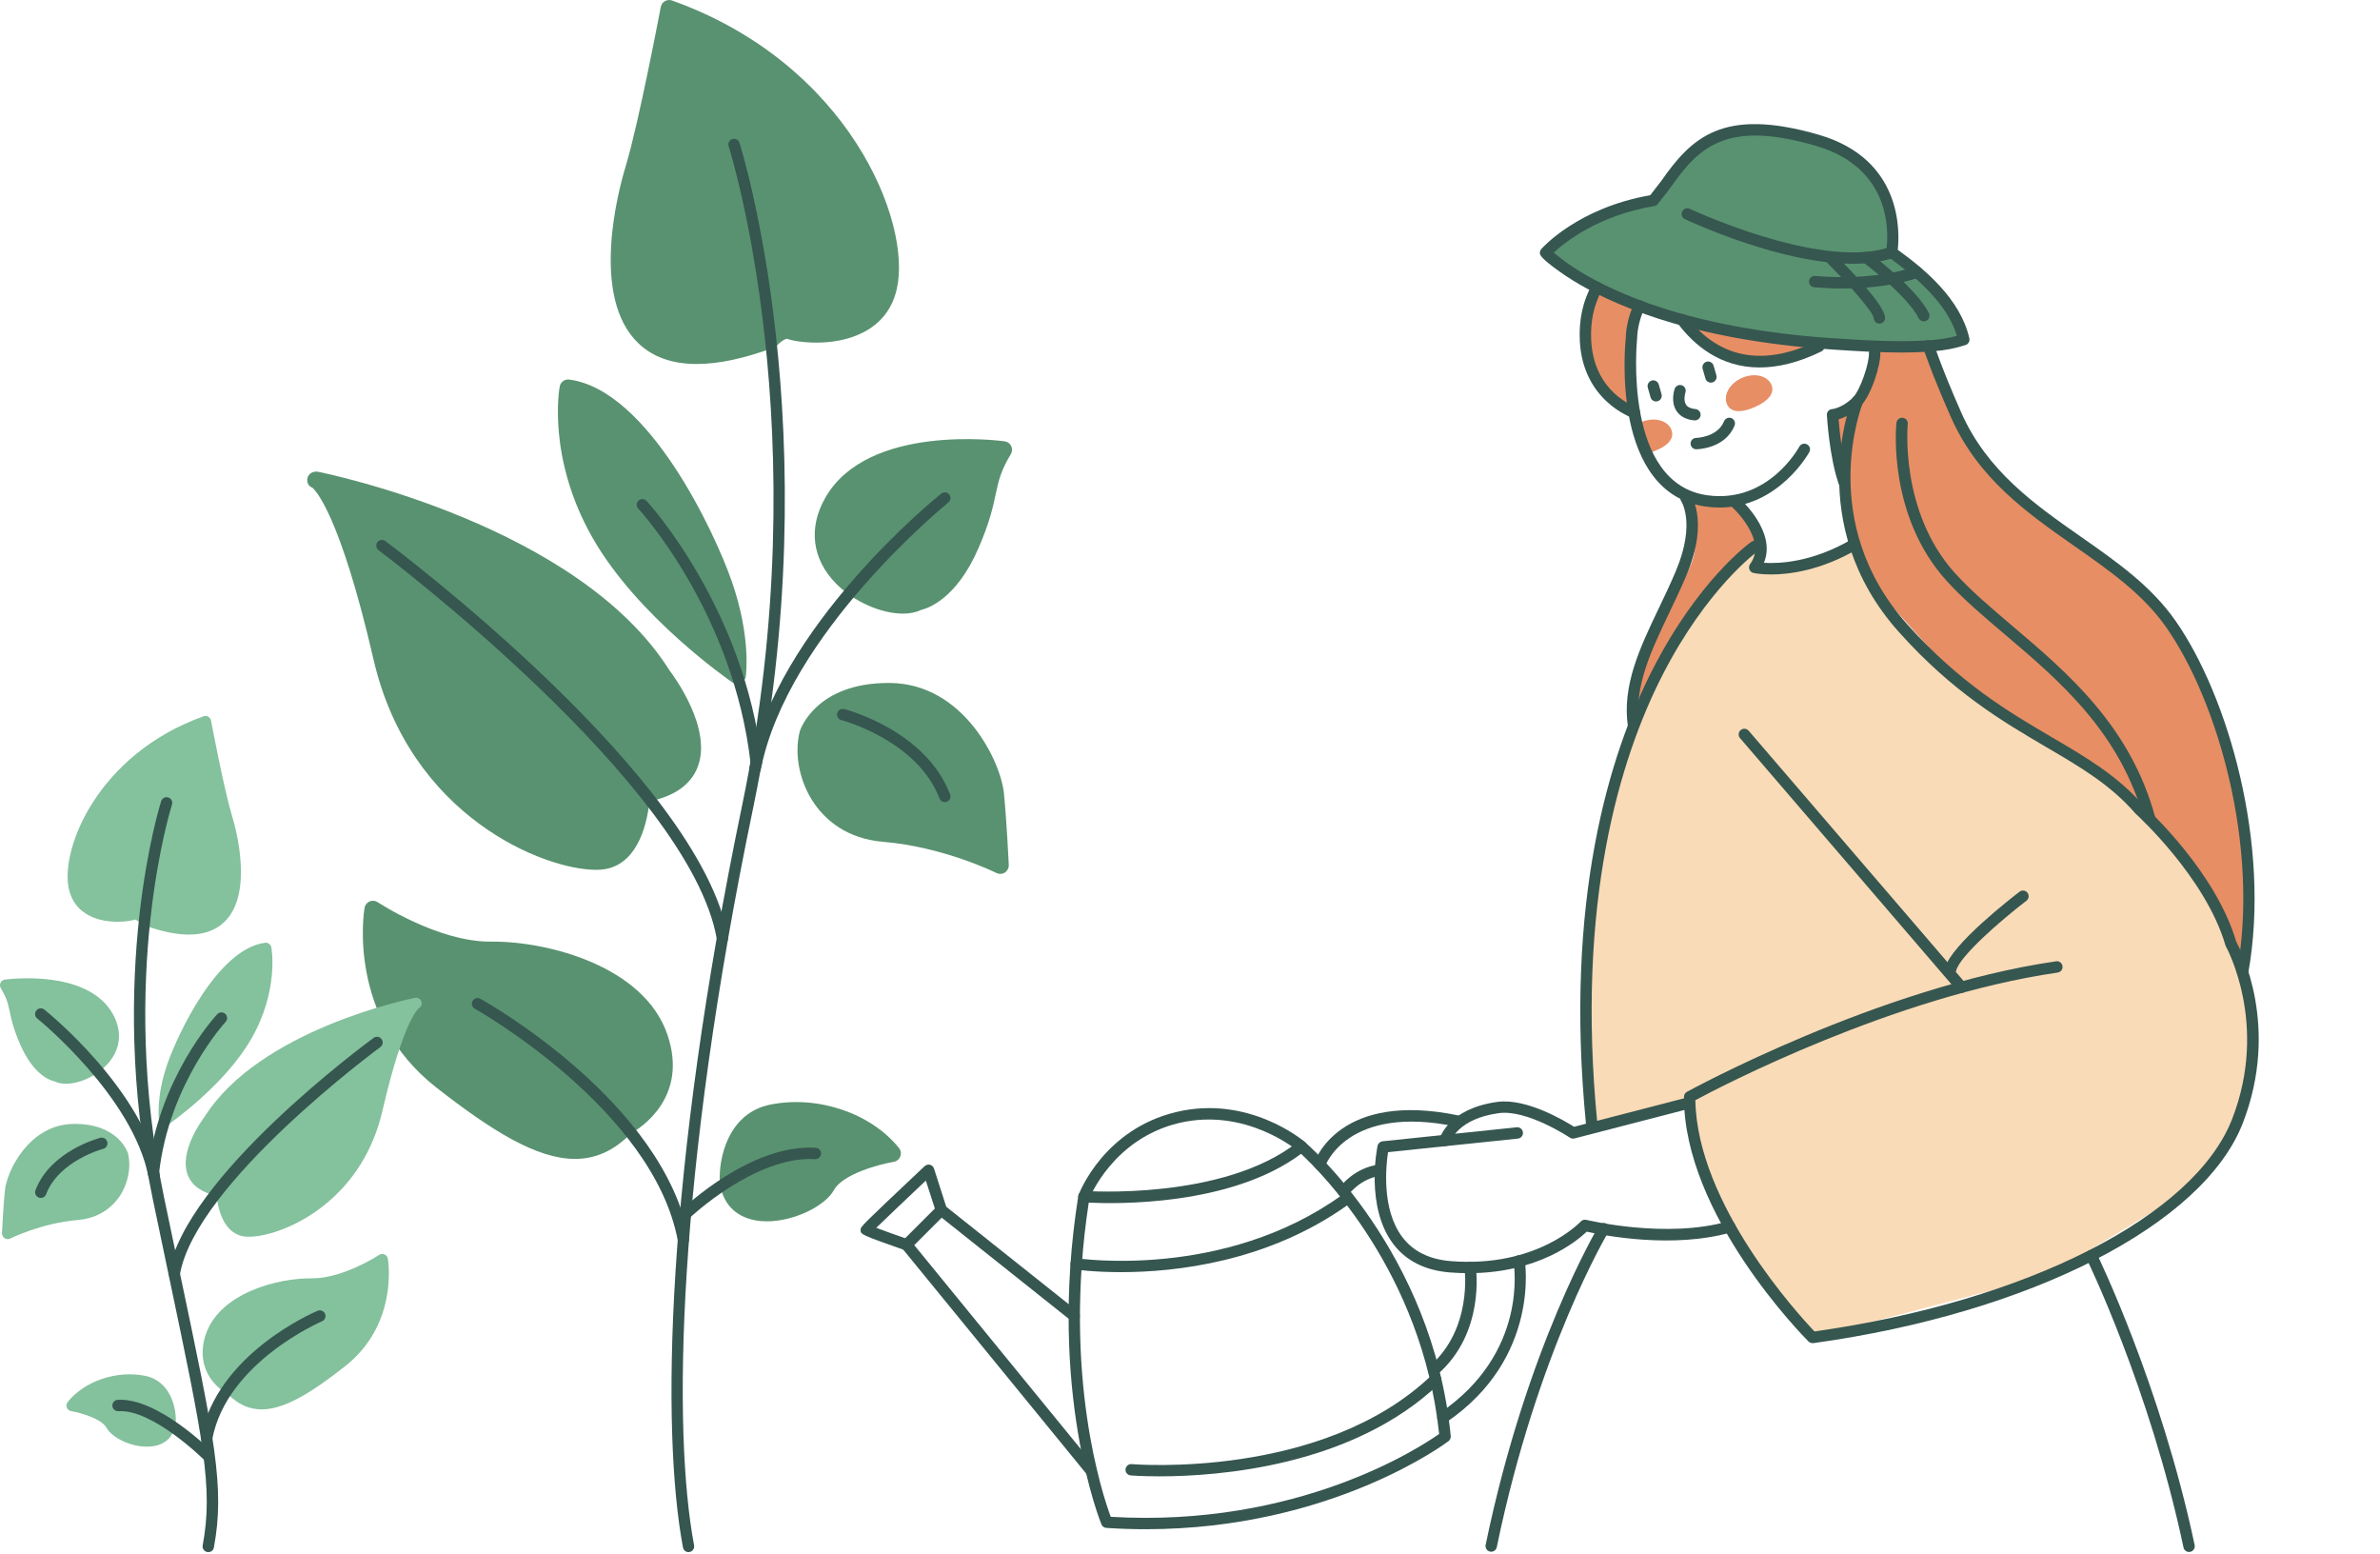 <svg width="498" height="325" viewBox="0 0 498 325" fill="none" xmlns="http://www.w3.org/2000/svg">
<g clip-path="url(#clip0_53_667)">
<path d="M345.49 42.016C345.49 42.016 328.805 44.561 323.822 52.434C323.822 52.434 339.865 64.826 351.972 66.515C364.078 68.204 372.474 72.556 383.665 71.95C389.076 71.664 395.57 72.39 400.719 72.295C406.202 72.2 410.174 71.284 410.174 71.284L409.841 67.823L402.539 57.584L395.891 52.291L395.7 43.55L388.731 33.561L375.638 27.733H362.722L356.752 29.922L345.49 42.016Z" fill="#599270"/>
<path d="M346.037 94.427C345.811 94.51 345.573 94.593 345.347 94.665C344.491 92.75 343.742 90.669 343.088 88.457C343.278 88.362 343.48 88.278 343.682 88.195C346.299 87.208 349.022 87.993 349.748 89.943C350.485 91.894 348.665 93.452 346.037 94.427Z" fill="#E78E64"/>
<path d="M353.565 67.823L379.146 71.605L374.734 74.816L360.725 74.412L353.565 67.823Z" fill="#E78E64"/>
<path d="M393.263 72.366L389.742 82.261L383.439 86.756L385.295 99.017L390.575 120.959L410.424 143.032L437.051 160.3L453.451 175.665L468.84 202.744L470.148 178.792L467.52 162.428L463.036 147.658L454.64 131.127L441.737 117.308L431.235 111.35L419.117 100.884L408.485 84.925L403.538 72.366H393.263Z" fill="#E78E64"/>
<path d="M353.565 104.987H363.709C363.709 104.987 367.753 111.326 367.658 114.299L354.933 126.239L341.97 147.658C341.97 147.658 343.005 136.812 347.107 129.997C351.21 123.171 354.778 117.926 354.647 114.299C354.528 110.672 353.565 104.987 353.565 104.987Z" fill="#E78E64"/>
<path d="M333.99 60.129L343.564 64.208L341.137 72.235L342.053 86.744C342.053 86.744 333.395 80.976 332.456 75.648C331.516 70.321 333.99 60.129 333.99 60.129Z" fill="#E78E64"/>
<path d="M368.431 114.299L367.158 118.699C367.158 118.699 380.847 119.853 387.982 113.883C387.982 113.883 391.003 126.001 399.197 133.244C407.391 140.498 418.903 149.204 418.903 149.204L438.763 161.465L450.822 172.418L460.455 184.334L470.552 206.514V220.155L468.173 234.521L457.47 249.268L428.286 266.94L379.241 279.784L365.981 262.659C365.981 262.659 356.289 250.79 353.553 229.443L333.265 235.948C333.265 235.948 331.243 210.45 332.492 194.609C333.74 178.769 344.444 145.588 344.444 145.588L354.647 126.489L368.431 114.299Z" fill="#F9DBB7"/>
<path d="M379.253 280.973C378.944 280.973 378.635 280.854 378.409 280.628C377.338 279.558 352.269 254.144 352.364 229.443C352.364 229.015 352.602 228.61 352.982 228.408C353.375 228.194 392.953 206.514 430.224 201.103C430.879 200.996 431.473 201.46 431.568 202.114C431.663 202.768 431.212 203.362 430.557 203.458C396.248 208.429 359.892 227.385 354.743 230.156C355.111 251.991 376.435 275.146 379.669 278.535C424.052 272.28 459.135 254.465 467.056 234.105C474.774 214.292 465.855 198.177 465.771 198.023C465.724 197.939 465.688 197.856 465.664 197.773C461.514 183.49 446.969 170.313 446.826 170.182C446.791 170.147 446.755 170.111 446.731 170.075C441.546 164.141 435.338 160.49 428.143 156.28C418.986 150.904 408.616 144.815 397.365 132.257C377.124 109.661 387.447 83.7 387.554 83.45C387.804 82.843 388.494 82.558 389.1 82.808C389.707 83.058 389.992 83.747 389.754 84.354C389.659 84.603 379.907 109.221 399.137 130.675C410.15 142.96 420.342 148.954 429.344 154.234C436.694 158.539 443.033 162.274 448.468 168.47C449.609 169.504 463.607 182.396 467.912 196.988C468.84 198.689 477.117 214.839 469.28 234.985C461.014 256.213 424.897 274.694 379.408 280.985C379.36 280.973 379.301 280.973 379.253 280.973Z" fill="#365650"/>
<path d="M333.051 236.388C332.444 236.388 331.933 235.924 331.873 235.318C327.235 188.235 336.832 157.624 345.704 140.237C355.373 121.292 366.029 113.645 366.48 113.336C367.016 112.955 367.753 113.086 368.134 113.621C368.514 114.156 368.383 114.894 367.848 115.274C367.741 115.346 357.133 122.993 347.738 141.474C339.056 158.563 329.661 188.675 334.24 235.08C334.299 235.734 333.824 236.317 333.169 236.376C333.122 236.376 333.086 236.388 333.051 236.388Z" fill="#365650"/>
<path d="M408.176 203.933C408.08 203.933 407.973 203.921 407.878 203.898C407.236 203.731 406.855 203.089 407.022 202.447C408.259 197.595 421.115 187.664 422.577 186.546C423.101 186.142 423.85 186.249 424.242 186.772C424.635 187.296 424.54 188.045 424.016 188.437C418.748 192.457 410.102 199.973 409.317 203.029C409.198 203.577 408.711 203.933 408.176 203.933Z" fill="#365650"/>
<path d="M410.424 207.715C410.091 207.715 409.758 207.572 409.52 207.299L364.09 154.413C363.662 153.913 363.722 153.164 364.221 152.736C364.721 152.308 365.47 152.367 365.898 152.867L411.327 205.753C411.755 206.252 411.696 207.002 411.197 207.43C410.971 207.62 410.697 207.715 410.424 207.715Z" fill="#365650"/>
<path d="M302.38 239.765C302.273 239.765 302.166 239.754 302.059 239.718C301.428 239.539 301.06 238.897 301.226 238.279C301.297 238.017 303.034 231.928 313.321 230.513C319.386 229.692 327.366 234.461 329.364 235.722L352.483 229.74C353.113 229.574 353.767 229.954 353.934 230.596C354.1 231.227 353.72 231.881 353.078 232.047L329.447 238.16C329.126 238.243 328.769 238.184 328.484 237.993C328.401 237.934 319.541 232.059 313.63 232.868C305.008 234.045 303.569 238.695 303.509 238.897C303.379 239.421 302.903 239.765 302.38 239.765Z" fill="#365650"/>
<path d="M307.291 266.345C306.031 266.345 304.734 266.298 303.379 266.191C298.17 265.774 294.162 263.753 291.474 260.161C285.671 252.407 288.144 240.205 288.251 239.694C288.358 239.195 288.775 238.814 289.298 238.755L317.352 235.829C318.018 235.758 318.589 236.233 318.661 236.887C318.732 237.542 318.256 238.124 317.602 238.196L290.44 241.026C290.011 243.821 289.036 252.942 293.389 258.746C295.649 261.767 299.074 263.467 303.569 263.824C321.693 265.263 330.66 255.642 330.755 255.547C331.053 255.226 331.493 255.083 331.921 255.19C332.087 255.226 348.547 259.233 361.616 255.499C362.247 255.321 362.901 255.678 363.091 256.32C363.27 256.95 362.901 257.604 362.271 257.795C349.95 261.327 335.322 258.413 332.016 257.664C329.97 259.602 321.907 266.345 307.291 266.345Z" fill="#365650"/>
<path d="M239.718 319.909C237.042 319.909 234.307 319.826 231.5 319.636C231.048 319.612 230.656 319.326 230.477 318.91C230.358 318.637 219.108 291.046 225.637 250.136C225.732 249.529 226.279 249.089 226.898 249.137C227.195 249.161 256.082 251.182 271.542 238.897C271.982 238.541 272.613 238.552 273.041 238.921C273.302 239.147 299.775 261.755 303.557 300.417C303.593 300.822 303.426 301.226 303.105 301.476C302.855 301.666 278.749 319.909 239.718 319.909ZM232.416 317.317C271.626 319.624 297.206 302.748 301.131 299.977C297.575 266.214 276.394 245.212 272.232 241.383C257.509 252.372 233.32 251.86 227.813 251.587C222.295 287.728 230.775 312.928 232.416 317.317Z" fill="#365650"/>
<path d="M242.596 308.849C238.921 308.849 236.685 308.659 236.59 308.659C235.936 308.599 235.448 308.017 235.508 307.374C235.567 306.72 236.138 306.233 236.792 306.292C237.185 306.328 276.692 309.563 299.573 287.692C300.049 287.24 300.798 287.252 301.25 287.728C301.702 288.204 301.69 288.953 301.214 289.405C283.019 306.804 254.833 308.849 242.596 308.849Z" fill="#365650"/>
<path d="M234.557 266.131C228.765 266.131 225.102 265.584 224.995 265.572C224.341 265.477 223.901 264.859 224.008 264.216C224.103 263.562 224.71 263.122 225.364 263.229C225.661 263.277 256.13 267.76 280.795 250.005C281.33 249.624 282.067 249.743 282.46 250.278C282.84 250.814 282.721 251.551 282.186 251.943C265.323 264.05 245.878 266.131 234.557 266.131Z" fill="#365650"/>
<path d="M228.337 308.873C227.992 308.873 227.647 308.73 227.409 308.433L188.782 261.16C188.39 260.684 188.425 259.995 188.865 259.567L196.12 252.312C196.548 251.884 197.226 251.848 197.702 252.217L225.506 274.337C226.018 274.741 226.101 275.491 225.697 276.014C225.292 276.525 224.543 276.609 224.02 276.204L197.047 254.738L191.303 260.482L229.241 306.923C229.657 307.434 229.585 308.183 229.074 308.599C228.86 308.79 228.598 308.873 228.337 308.873Z" fill="#365650"/>
<path d="M189.71 261.6C189.579 261.6 189.448 261.576 189.317 261.529C180.077 258.27 180.077 258.27 180.077 257.271C180.077 256.593 180.077 256.593 193.48 243.952C193.777 243.678 194.205 243.571 194.598 243.666C194.99 243.773 195.311 244.071 195.43 244.451L198.106 252.788C198.308 253.418 197.963 254.084 197.333 254.286C196.703 254.488 196.037 254.144 195.834 253.513L193.729 246.972C190.019 250.481 185.464 254.798 183.347 256.855C184.965 257.462 187.629 258.425 190.102 259.293C190.721 259.507 191.042 260.185 190.828 260.815C190.661 261.303 190.197 261.6 189.71 261.6Z" fill="#365650"/>
<path d="M226.815 251.515C226.672 251.515 226.529 251.491 226.398 251.444C225.78 251.206 225.471 250.528 225.708 249.91C225.923 249.351 231.06 236.198 246.187 232.618C261.291 229.05 272.601 238.529 273.076 238.933C273.576 239.361 273.635 240.11 273.207 240.61C272.779 241.109 272.03 241.169 271.53 240.741C271.423 240.645 260.637 231.631 246.734 234.925C232.868 238.208 227.98 250.623 227.932 250.742C227.742 251.218 227.29 251.515 226.815 251.515Z" fill="#365650"/>
<path d="M276.157 244.76C276.038 244.76 275.907 244.736 275.776 244.701C275.158 244.499 274.813 243.821 275.027 243.202C275.229 242.584 280.355 228.182 305.198 233.355C305.841 233.486 306.257 234.116 306.126 234.759C305.995 235.401 305.365 235.805 304.723 235.686C281.925 230.941 277.334 243.833 277.287 243.963C277.108 244.439 276.656 244.76 276.157 244.76Z" fill="#365650"/>
<path d="M281.151 250.469C280.914 250.469 280.676 250.397 280.474 250.255C279.938 249.886 279.796 249.149 280.176 248.602C280.295 248.423 283.268 244.213 288.703 243.607C289.369 243.535 289.94 243.999 290.023 244.653C290.095 245.307 289.631 245.89 288.977 245.973C284.648 246.461 282.174 249.922 282.138 249.957C281.901 250.29 281.532 250.469 281.151 250.469Z" fill="#365650"/>
<path d="M299.965 287.847C299.632 287.847 299.299 287.704 299.074 287.443C298.645 286.943 298.693 286.194 299.192 285.766C308.183 277.94 306.459 265.453 306.435 265.334C306.34 264.68 306.792 264.086 307.434 263.979C308.064 263.883 308.683 264.323 308.79 264.978C308.873 265.537 310.752 278.868 300.75 287.562C300.513 287.752 300.239 287.847 299.965 287.847Z" fill="#365650"/>
<path d="M301.916 297.789C301.535 297.789 301.167 297.611 300.929 297.266C300.56 296.719 300.703 295.981 301.25 295.613C319.778 283.054 316.829 264.775 316.698 264.002C316.591 263.36 317.019 262.742 317.662 262.623C318.304 262.516 318.922 262.944 319.041 263.586C319.077 263.788 322.419 284.125 302.582 297.575C302.38 297.73 302.142 297.789 301.916 297.789Z" fill="#365650"/>
<path d="M340.638 152.034C339.365 143.424 343.123 135.551 347.107 127.215C348.285 124.741 349.51 122.196 350.616 119.568C355.063 109.09 351.603 104.512 351.567 104.476L353.41 102.966C353.601 103.192 357.882 108.555 352.816 120.495C351.686 123.171 350.449 125.74 349.26 128.237C345.442 136.241 341.827 143.805 342.993 151.689L340.638 152.034Z" fill="#365650"/>
<path d="M312.024 324.619C311.941 324.619 311.858 324.607 311.787 324.595C311.144 324.464 310.728 323.834 310.859 323.192C319.469 281.615 334.394 256.677 334.549 256.427C334.894 255.868 335.619 255.689 336.178 256.022C336.737 256.367 336.915 257.093 336.582 257.652C336.44 257.902 321.705 282.519 313.19 323.667C313.071 324.238 312.571 324.619 312.024 324.619Z" fill="#365650"/>
<path d="M169.076 153.438C169.076 153.438 172.049 144.494 186.285 144.673C200.52 144.851 207.691 160.121 208.286 166.163C208.881 172.204 209.285 181.028 209.285 181.028C209.285 181.028 198.177 175.439 184.929 174.333C171.681 173.227 167.15 160.894 169.076 153.438Z" fill="#599270"/>
<path d="M209.285 182.812C209.011 182.812 208.738 182.753 208.488 182.622C208.381 182.574 197.511 177.175 184.786 176.105C177.128 175.463 172.799 171.49 170.503 168.268C167.34 163.82 166.103 157.814 167.352 152.986C167.364 152.95 167.376 152.902 167.388 152.867C167.53 152.45 170.884 142.877 185.88 142.877C186.023 142.877 186.166 142.877 186.309 142.877C201.626 143.067 209.404 159.253 210.07 165.984C210.664 172.002 211.069 180.862 211.081 180.945C211.104 181.575 210.795 182.182 210.272 182.527C209.963 182.717 209.63 182.812 209.285 182.812ZM170.777 153.961C169.814 157.802 170.848 162.607 173.405 166.21C175.26 168.815 178.781 172.026 185.072 172.549C194.728 173.358 203.184 176.438 207.346 178.198C207.18 175.106 206.871 170.135 206.502 166.341C205.955 160.74 199.117 146.611 186.249 146.457C186.118 146.457 185.987 146.457 185.869 146.457C173.976 146.445 171.062 153.235 170.777 153.961Z" fill="#599270"/>
<path d="M140.011 1.784C140.011 1.784 135.432 26.056 132.578 35.464C129.724 44.87 120.234 86.316 161.334 71.022C161.334 71.022 163.606 68.453 165.473 69.25C167.34 70.047 183.181 72.069 185.904 60.057C188.628 48.046 177.437 15.127 140.011 1.784Z" fill="#599270"/>
<path d="M145.803 76.148C140.736 76.148 136.681 74.733 133.672 71.902C123.29 62.139 129.522 39.4 130.877 34.94C133.672 25.735 138.215 1.689 138.263 1.451C138.358 0.94 138.679 0.488 139.131 0.238C139.583 -0.024 140.13 -0.071 140.617 0.107C177.508 13.26 190.851 46.381 187.652 60.45C186.713 64.576 184.346 67.633 180.612 69.548C174.261 72.806 166.246 71.51 164.771 70.891C164.474 70.761 163.403 71.379 162.654 72.212C162.464 72.426 162.214 72.592 161.941 72.699C155.768 74.994 150.369 76.148 145.803 76.148ZM141.367 4.186C140.189 10.299 136.681 28.102 134.279 35.987C133.518 38.508 127.072 60.806 136.098 69.31C140.701 73.639 148.847 73.698 160.323 69.5C161.227 68.608 163.665 66.551 166.163 67.609C167.173 68.013 174.047 68.989 179.102 66.313C181.813 64.886 183.466 62.709 184.168 59.665C186.534 49.247 177.127 17.922 141.367 4.186Z" fill="#599270"/>
<path d="M209.987 94.094C209.987 94.094 182.681 90.359 174.285 104.952C165.889 119.544 185.904 129.379 192.136 125.906C192.136 125.906 198.201 125.169 203.029 114.156C207.858 103.144 205.574 101.384 209.987 94.094Z" fill="#599270"/>
<path d="M188.937 128.368C184.477 128.368 178.769 125.966 174.963 122.113C169.897 116.975 169.076 110.398 172.727 104.06C181.623 88.611 209.059 92.167 210.224 92.322C210.819 92.405 211.33 92.774 211.592 93.321C211.854 93.868 211.818 94.498 211.509 95.01C209.38 98.53 208.952 100.563 208.345 103.382C207.775 106.058 207.061 109.376 204.659 114.858C200.116 125.217 194.288 127.226 192.731 127.595C191.672 128.118 190.364 128.368 188.937 128.368ZM202.423 95.461C194.074 95.461 180.933 96.972 175.831 105.844C172.204 112.135 174.749 116.809 177.52 119.615C181.777 123.92 188.628 125.823 191.28 124.348C191.482 124.229 191.708 124.158 191.934 124.134C191.958 124.134 197.131 123.195 201.412 113.443C203.672 108.293 204.314 105.297 204.873 102.656C205.36 100.373 205.8 98.339 207.12 95.628C205.872 95.533 204.266 95.461 202.423 95.461Z" fill="#599270"/>
<path d="M118.878 81.167C118.878 81.167 116.285 95.354 125.55 111.611C134.814 127.869 154.282 141.283 154.282 141.283C154.282 141.283 155.424 133.625 151.452 122.208C147.479 110.803 133.696 83.093 118.878 81.167Z" fill="#599270"/>
<path d="M154.27 143.079C153.913 143.079 153.557 142.972 153.259 142.77C152.451 142.211 133.351 128.939 123.992 112.515C114.513 95.89 116.999 81.464 117.118 80.857C117.284 79.918 118.164 79.276 119.104 79.406C135.646 81.547 149.561 111.362 153.128 121.637C157.196 133.339 156.09 141.224 156.042 141.557C155.947 142.163 155.555 142.687 154.984 142.936C154.758 143.032 154.52 143.079 154.27 143.079ZM120.424 83.307C120.115 87.541 120.162 98.589 127.084 110.731C134.029 122.909 147.039 133.613 152.617 137.87C152.558 134.719 152.046 129.403 149.739 122.802C145.85 111.576 133.339 86.994 120.424 83.307Z" fill="#599270"/>
<path d="M134.219 166.151C134.219 166.151 133.898 178.757 126.358 180.065C118.806 181.373 87.838 171.871 79.918 137.609C71.998 103.346 66.218 100.444 66.218 100.444C66.218 100.444 119.817 111.231 138.655 141.295C138.655 141.295 155.4 162.809 134.219 166.151Z" fill="#599270"/>
<path d="M124.717 181.968C113.895 181.968 85.781 170.884 78.17 138.001C71.177 107.746 66.027 102.573 65.35 102.014C64.493 101.705 64.125 100.837 64.351 99.945C64.588 99.029 65.635 98.506 66.563 98.696C68.775 99.148 121.054 109.958 140.106 140.273C140.95 141.379 149.156 152.439 145.957 160.526C144.518 164.153 141.141 166.555 135.884 167.649C135.527 171.3 133.898 180.553 126.644 181.813C126.097 181.92 125.443 181.968 124.717 181.968ZM70.618 103.311C73.27 108.032 77.135 117.653 81.654 137.192C89.551 171.324 120.364 179.292 126.049 178.293C131.96 177.27 132.435 166.21 132.435 166.091C132.459 165.235 133.089 164.51 133.946 164.379C138.667 163.629 141.593 161.893 142.663 159.205C144.78 153.854 139.476 145.232 137.252 142.366C137.216 142.318 137.18 142.27 137.145 142.223C122.184 118.355 84.033 106.747 70.618 103.311Z" fill="#599270"/>
<path d="M130.937 235.651C130.937 235.651 142.449 230.097 137.953 216.979C133.458 203.862 114.573 198.617 102.811 198.748C91.049 198.879 78.051 190.197 78.051 190.197C78.051 190.197 74.364 211.949 92.381 226.053C110.398 240.158 121.72 245.319 130.937 235.651Z" fill="#599270"/>
<path d="M120.317 242.441C112.361 242.441 102.989 236.65 91.263 227.48C72.628 212.888 76.124 190.863 76.279 189.924C76.374 189.329 76.778 188.83 77.325 188.58C77.884 188.342 78.515 188.402 79.026 188.735C79.157 188.818 91.537 196.988 102.537 196.988C102.763 196.988 102.989 196.988 103.227 196.988C114.918 196.988 134.766 202.197 139.642 216.42C144.149 229.574 133.993 236.007 132.031 237.101C128.439 240.776 124.574 242.441 120.317 242.441ZM79.561 193.242C79.311 199.319 80.191 214.28 93.463 224.662C112.932 239.908 122.065 242.37 129.641 234.426C129.783 234.271 129.962 234.14 130.152 234.057C130.568 233.855 140.165 228.979 136.253 217.574C132.15 205.622 114.252 200.425 102.811 200.556C93.689 200.603 84.021 195.799 79.561 193.242Z" fill="#599270"/>
<path d="M152.391 247.139C152.391 247.139 151.773 234.747 161.62 232.82C171.455 230.894 181.528 234.854 186.725 241.3C186.725 241.3 175.641 243.179 172.929 248.126C170.206 253.061 153.794 258.187 152.391 247.139Z" fill="#599270"/>
<path d="M160.478 255.499C159.622 255.499 158.777 255.428 157.969 255.273C153.771 254.476 151.166 251.67 150.619 247.365C150.619 247.317 150.607 247.27 150.607 247.222C150.369 242.406 152.284 232.82 161.275 231.06C171.193 229.122 182.229 232.868 188.116 240.17C188.509 240.657 188.616 241.323 188.39 241.918C188.164 242.513 187.64 242.941 187.022 243.048C184.168 243.535 176.366 245.545 174.487 248.97C172.68 252.253 166.246 255.499 160.478 255.499ZM154.163 246.984C154.532 249.708 155.994 251.265 158.635 251.765C163.415 252.669 170.063 249.612 171.348 247.258C173.488 243.357 179.47 241.228 183.252 240.229C177.877 235.377 169.552 233.07 161.941 234.568C154.008 236.126 154.127 245.997 154.163 246.984Z" fill="#599270"/>
<path d="M144.078 324.702C143.519 324.702 143.02 324.31 142.913 323.739C138.334 299.442 139.19 245.89 155.293 168.446C171.491 90.609 152.653 31.182 152.462 30.588C152.26 29.957 152.605 29.291 153.224 29.089C153.854 28.887 154.52 29.232 154.722 29.85C154.912 30.445 173.94 90.431 157.612 168.922C141.569 246.021 140.701 299.216 145.232 323.287C145.351 323.929 144.934 324.559 144.28 324.678C144.233 324.702 144.15 324.702 144.078 324.702Z" fill="#365650"/>
<path d="M157.992 162.036C157.921 162.036 157.838 162.024 157.767 162.012C157.124 161.881 156.696 161.263 156.827 160.621C162.583 131.127 195.549 104.381 196.941 103.263C197.452 102.859 198.201 102.93 198.617 103.441C199.034 103.953 198.95 104.702 198.439 105.118C198.106 105.392 164.759 132.435 159.17 161.073C159.051 161.643 158.551 162.036 157.992 162.036Z" fill="#365650"/>
<path d="M158.242 160.823C157.648 160.823 157.124 160.371 157.065 159.764C153.497 128.106 133.744 106.605 133.553 106.403C133.101 105.927 133.137 105.166 133.613 104.726C134.1 104.274 134.85 104.309 135.29 104.785C135.492 104.999 155.78 127.072 159.431 159.503C159.503 160.157 159.039 160.74 158.385 160.823C158.325 160.823 158.29 160.823 158.242 160.823Z" fill="#365650"/>
<path d="M151.166 197.476C150.595 197.476 150.096 197.071 150.001 196.489C144.34 164.069 79.858 115.584 79.204 115.096C78.681 114.704 78.574 113.954 78.966 113.431C79.359 112.908 80.108 112.801 80.632 113.193C83.319 115.203 146.516 162.737 152.343 196.084C152.451 196.726 152.022 197.345 151.38 197.464C151.297 197.476 151.226 197.476 151.166 197.476Z" fill="#365650"/>
<path d="M142.984 260.447C142.425 260.447 141.926 260.054 141.819 259.483C136.645 232.071 99.731 211.223 99.35 211.021C98.779 210.7 98.565 209.975 98.886 209.404C99.208 208.833 99.933 208.619 100.504 208.94C102.062 209.808 138.774 230.525 144.149 259.043C144.268 259.685 143.852 260.316 143.198 260.435C143.127 260.447 143.055 260.447 142.984 260.447Z" fill="#365650"/>
<path d="M143.424 255.154C143.115 255.154 142.806 255.035 142.568 254.786C142.116 254.31 142.128 253.561 142.603 253.109C143.186 252.55 157.136 239.278 170.682 240.11C171.336 240.146 171.835 240.717 171.8 241.371C171.764 242.025 171.193 242.536 170.539 242.489C158.064 241.751 144.387 254.702 144.257 254.833C144.019 255.047 143.721 255.154 143.424 255.154Z" fill="#365650"/>
<path d="M197.69 167.804C197.214 167.804 196.762 167.506 196.584 167.043C191.934 154.865 176.2 150.678 176.045 150.643C175.415 150.476 175.022 149.834 175.189 149.192C175.355 148.55 175.998 148.169 176.64 148.336C177.33 148.514 193.729 152.879 198.808 166.198C199.045 166.817 198.736 167.494 198.118 167.732C197.975 167.768 197.82 167.804 197.69 167.804Z" fill="#365650"/>
<path d="M354.647 87.945C354.612 87.945 354.576 87.945 354.528 87.945C352.792 87.779 351.531 87.101 350.782 85.947C349.545 84.021 350.318 81.618 350.414 81.345C350.628 80.727 351.306 80.394 351.924 80.608C352.542 80.822 352.875 81.499 352.661 82.118C352.519 82.558 352.257 83.854 352.792 84.663C353.125 85.174 353.791 85.484 354.766 85.579C355.42 85.638 355.896 86.221 355.837 86.875C355.777 87.481 355.254 87.945 354.647 87.945Z" fill="#365650"/>
<path d="M354.933 93.987C354.279 93.987 353.756 93.463 353.744 92.809C353.732 92.155 354.255 91.62 354.921 91.608C354.969 91.608 359.393 91.489 360.737 88.136C360.986 87.529 361.676 87.232 362.283 87.47C362.889 87.719 363.186 88.409 362.949 89.016C361.01 93.856 355.207 93.987 354.957 93.987C354.945 93.987 354.933 93.987 354.933 93.987Z" fill="#365650"/>
<path d="M357.989 80.049C357.466 80.049 356.99 79.704 356.847 79.18L356.265 77.147C356.086 76.517 356.455 75.862 357.085 75.672C357.716 75.494 358.37 75.862 358.56 76.493L359.143 78.526C359.321 79.157 358.952 79.811 358.322 80.001C358.203 80.037 358.096 80.049 357.989 80.049Z" fill="#365650"/>
<path d="M346.513 83.985C345.99 83.985 345.514 83.64 345.371 83.117L344.789 81.083C344.61 80.453 344.979 79.799 345.609 79.609C346.239 79.43 346.894 79.799 347.084 80.429L347.667 82.463C347.845 83.093 347.476 83.747 346.846 83.938C346.727 83.973 346.62 83.985 346.513 83.985Z" fill="#365650"/>
<path d="M370.607 120.174C368.383 120.174 367.051 119.901 366.908 119.865C366.516 119.782 366.195 119.496 366.052 119.128C365.909 118.747 365.969 118.331 366.207 117.998C370 112.836 362.318 105.962 362.246 105.891C361.759 105.463 361.711 104.702 362.139 104.214C362.568 103.727 363.329 103.667 363.816 104.107C364.173 104.416 371.82 111.255 369.085 117.736C372.153 117.938 379.122 117.689 387.399 112.86C387.97 112.527 388.695 112.717 389.028 113.288C389.361 113.859 389.171 114.585 388.6 114.918C380.989 119.33 374.46 120.174 370.607 120.174Z" fill="#365650"/>
<path d="M359.809 106.177C358.964 106.177 358.096 106.129 357.204 106.01C336.88 103.489 340.043 72.045 340.186 70.713C340.245 68.382 340.828 65.932 341.922 63.506C342.196 62.911 342.897 62.638 343.492 62.911C344.087 63.185 344.36 63.887 344.087 64.481C343.123 66.61 342.612 68.763 342.553 70.868C342.517 71.272 339.484 101.408 357.49 103.643C369.941 105.201 376.232 93.927 376.494 93.44C376.803 92.869 377.529 92.643 378.111 92.964C378.694 93.273 378.908 93.999 378.587 94.57C378.528 94.712 372.189 106.177 359.809 106.177Z" fill="#365650"/>
<path d="M368.181 76.873C360.058 76.873 354.54 72.307 351.02 67.609C350.628 67.086 350.735 66.337 351.258 65.944C351.781 65.552 352.531 65.659 352.923 66.182C357.525 72.319 365.981 78.205 380.074 71.391C380.668 71.106 381.37 71.355 381.655 71.95C381.941 72.544 381.691 73.246 381.096 73.531C376.22 75.91 371.927 76.873 368.181 76.873Z" fill="#365650"/>
<path d="M385.865 102.074C385.378 102.074 384.914 101.764 384.748 101.277C382.773 95.628 382.286 87.184 382.262 86.827C382.226 86.173 382.726 85.614 383.38 85.579C383.439 85.579 385.295 85.4 387.53 83.367C389.267 81.785 391.17 75.839 391.062 73.865C391.027 73.21 391.526 72.651 392.192 72.616C392.834 72.568 393.405 73.08 393.441 73.746C393.584 76.302 391.455 83.022 389.136 85.139C387.4 86.72 385.77 87.41 384.712 87.719C384.902 90.122 385.509 96.27 386.995 100.504C387.209 101.122 386.888 101.8 386.27 102.014C386.127 102.05 385.996 102.074 385.865 102.074Z" fill="#365650"/>
<path d="M341.97 87.481C341.851 87.481 341.72 87.458 341.601 87.422C341.494 87.386 331.171 83.89 330.565 71.272C330.351 66.919 331.207 62.971 333.11 59.546C333.431 58.975 334.157 58.761 334.727 59.082C335.298 59.403 335.512 60.129 335.191 60.7C333.514 63.732 332.753 67.252 332.943 71.153C333.479 82.082 341.982 85.032 342.339 85.151C342.957 85.353 343.302 86.031 343.1 86.649C342.933 87.16 342.469 87.481 341.97 87.481Z" fill="#365650"/>
<path d="M469.267 204.611C469.196 204.611 469.125 204.611 469.053 204.587C468.411 204.468 467.983 203.85 468.09 203.208C472.823 176.973 463.999 146.552 453.272 131.234C448.408 124.277 441.439 119.413 434.077 114.252C424.159 107.306 413.896 100.123 408.199 87.232C404.084 77.908 402.467 72.937 402.396 72.735C402.194 72.105 402.538 71.439 403.157 71.236C403.787 71.034 404.453 71.379 404.655 71.997C404.667 72.045 406.308 77.076 410.364 86.269C415.787 98.553 425.776 105.546 435.433 112.301C442.985 117.582 450.109 122.576 455.21 129.867C466.199 145.565 475.261 176.759 470.421 203.624C470.326 204.207 469.826 204.611 469.267 204.611Z" fill="#365650"/>
<path d="M397.698 73.746C393.001 73.746 388.279 73.436 383.653 73.139C376.149 72.651 368.978 71.76 362.27 70.499C353.553 68.846 345.966 66.634 339.068 63.72C334.109 61.627 329.97 59.391 326.426 56.882C322.335 53.992 322.252 53.291 322.216 53.029C322.181 52.696 322.288 52.339 322.514 52.089C322.823 51.733 330.244 43.479 345.3 40.839L347.583 37.89C353.922 28.839 360.403 22.346 380.585 28.197C398.115 33.287 397.508 48.605 397.092 52.256C397.175 52.315 397.27 52.387 397.353 52.446C402.788 56.383 410.221 62.578 412.076 70.784C412.207 71.379 411.874 71.986 411.291 72.176C409.21 72.866 406.951 73.306 404.394 73.496C402.182 73.674 399.946 73.746 397.698 73.746ZM325.106 52.85C326.046 53.623 327.52 54.741 327.794 54.944C331.207 57.358 335.191 59.51 339.984 61.532C346.727 64.374 354.16 66.539 362.71 68.168C369.311 69.417 376.387 70.297 383.748 70.772C390.551 71.213 397.52 71.664 404.204 71.141C406.13 70.987 407.866 70.701 409.472 70.249C407.902 65.04 403.466 59.831 395.95 54.373C395.843 54.289 395.724 54.206 395.617 54.135C380.3 58.809 353.684 46.369 352.554 45.834C351.96 45.548 351.71 44.847 351.983 44.252C352.257 43.657 352.97 43.408 353.565 43.681C353.839 43.812 380.288 56.169 394.749 51.911C395.153 48.652 395.819 35.107 379.919 30.492C361.224 25.058 355.515 30.718 349.498 39.305L346.893 42.67C346.715 42.908 346.441 43.063 346.144 43.11C334.418 45.061 327.39 50.722 325.106 52.85Z" fill="#365650"/>
<path d="M402.55 67.228C402.11 67.228 401.694 66.991 401.48 66.574C399.125 61.865 389.897 54.896 389.802 54.825C389.278 54.432 389.171 53.683 389.564 53.16C389.956 52.636 390.705 52.529 391.229 52.922C391.621 53.219 401.004 60.295 403.609 65.504C403.906 66.087 403.668 66.8 403.074 67.098C402.907 67.181 402.729 67.228 402.55 67.228Z" fill="#365650"/>
<path d="M393.263 67.704C392.62 67.704 392.097 67.193 392.073 66.551C391.919 65.231 386.96 59.582 382.452 55.11C381.989 54.646 381.989 53.897 382.44 53.433C382.904 52.969 383.653 52.969 384.117 53.421C387.197 56.478 394.369 63.851 394.44 66.479C394.464 67.133 393.941 67.68 393.286 67.704C393.286 67.704 393.275 67.704 393.263 67.704Z" fill="#365650"/>
<path d="M385.568 60.355C383.725 60.355 381.727 60.272 379.61 60.093C378.956 60.034 378.468 59.463 378.528 58.809C378.587 58.155 379.17 57.667 379.812 57.727C392.609 58.844 400.612 55.847 400.684 55.812C401.29 55.574 401.98 55.883 402.218 56.502C402.456 57.108 402.146 57.798 401.54 58.036C401.266 58.143 395.403 60.355 385.568 60.355Z" fill="#365650"/>
<path d="M449.847 172.608C449.324 172.608 448.848 172.263 448.705 171.728C443.758 153.295 430.902 142.389 419.557 132.768C415.038 128.939 410.768 125.324 407.308 121.494C394.975 107.877 396.735 89.242 396.818 88.457C396.89 87.803 397.484 87.327 398.126 87.398C398.781 87.47 399.256 88.052 399.185 88.706C399.161 88.885 397.472 107.092 409.068 119.901C412.433 123.611 416.643 127.179 421.091 130.961C432.698 140.808 445.863 151.963 451.001 171.122C451.167 171.752 450.798 172.406 450.156 172.573C450.049 172.596 449.954 172.608 449.847 172.608Z" fill="#365650"/>
<path d="M370.643 80.453C371.487 82.356 369.763 84.009 367.194 85.151C364.637 86.292 362.211 86.483 361.366 84.58C360.522 82.677 361.914 80.215 364.47 79.073C367.027 77.932 369.798 78.55 370.643 80.453Z" fill="#E78E64"/>
<path d="M25.616 241.549C25.616 241.549 23.845 236.21 15.341 236.317C6.838 236.424 2.557 245.545 2.2 249.149C1.843 252.752 1.605 258.032 1.605 258.032C1.605 258.032 8.242 254.691 16.15 254.036C24.07 253.37 26.77 246.009 25.616 241.549Z" fill="#84C19D"/>
<path d="M1.605 259.222C1.38 259.222 1.154 259.162 0.963 259.031C0.607 258.805 0.404 258.401 0.416 257.985C0.416 257.937 0.666 252.645 1.023 249.042C1.415 244.998 6.101 235.246 15.329 235.127C24.606 234.961 26.663 240.931 26.746 241.181C26.758 241.204 26.758 241.228 26.77 241.264C27.519 244.189 26.77 247.805 24.867 250.493C23.488 252.431 20.871 254.833 16.245 255.226C8.646 255.868 2.2 259.067 2.129 259.103C1.974 259.186 1.784 259.222 1.605 259.222ZM15.591 237.506C15.52 237.506 15.437 237.506 15.365 237.506C7.754 237.601 3.722 245.961 3.389 249.268C3.175 251.456 2.997 254.298 2.89 256.153C5.447 255.095 10.406 253.323 16.055 252.847C19.765 252.538 21.847 250.647 22.929 249.113C24.439 246.984 25.046 244.166 24.475 241.906C24.308 241.454 22.572 237.506 15.591 237.506Z" fill="#84C19D"/>
<path d="M42.98 150.988C42.98 150.988 45.715 165.485 47.416 171.098C49.116 176.711 54.789 201.471 30.243 192.338C30.243 192.338 28.887 190.804 27.769 191.28C26.651 191.755 17.197 192.968 15.567 185.785C13.938 178.602 20.622 158.956 42.98 150.988Z" fill="#84C19D"/>
<path d="M39.531 195.513C36.784 195.513 33.549 194.824 29.838 193.444C29.66 193.373 29.494 193.266 29.363 193.111C28.982 192.695 28.399 192.374 28.233 192.362C27.353 192.73 22.524 193.515 18.695 191.553C16.424 190.388 14.996 188.532 14.426 186.035C12.511 177.591 20.503 157.731 42.599 149.846C42.932 149.727 43.289 149.763 43.586 149.941C43.883 150.12 44.098 150.405 44.157 150.75C44.181 150.893 46.892 165.247 48.569 170.741C49.378 173.417 53.124 187.058 46.868 192.945C45.037 194.669 42.587 195.513 39.531 195.513ZM30.909 191.315C37.699 193.801 42.516 193.765 45.227 191.22C49.568 187.141 47.927 176.866 46.286 171.443C44.871 166.793 42.813 156.363 42.076 152.581C20.895 160.787 15.329 179.339 16.721 185.512C17.125 187.284 18.077 188.544 19.646 189.389C22.596 190.97 26.699 190.411 27.305 190.174C28.851 189.519 30.338 190.756 30.909 191.315Z" fill="#84C19D"/>
<path d="M1.189 206.11C1.189 206.11 17.506 203.886 22.512 212.591C27.531 221.308 15.567 227.183 11.845 225.102C11.845 225.102 8.218 224.662 5.34 218.085C2.462 211.509 3.829 210.474 1.189 206.11Z" fill="#84C19D"/>
<path d="M13.807 226.719C12.927 226.719 12.13 226.565 11.464 226.244C10.454 226.03 7.005 224.84 4.258 218.561C2.819 215.279 2.39 213.281 2.046 211.687C1.689 210.01 1.427 208.809 0.167 206.728C-0.036 206.383 -0.059 205.967 0.107 205.598C0.274 205.23 0.618 204.992 1.023 204.932C1.724 204.837 18.184 202.696 23.535 211.996C25.747 215.838 25.248 219.822 22.18 222.926C19.872 225.292 16.483 226.719 13.807 226.719ZM3.092 207.132C3.829 208.678 4.079 209.868 4.365 211.188C4.698 212.758 5.078 214.541 6.422 217.61C8.943 223.366 11.976 223.925 12.011 223.925C12.142 223.948 12.309 223.996 12.428 224.067C13.807 224.84 17.791 223.996 20.491 221.261C22.12 219.62 23.607 216.884 21.478 213.186C17.851 206.871 7.29 206.871 3.092 207.132Z" fill="#84C19D"/>
<path d="M55.609 198.391C55.609 198.391 57.155 206.871 51.625 216.575C46.095 226.279 34.465 234.295 34.465 234.295C34.465 234.295 33.787 229.728 36.153 222.902C38.52 216.087 46.749 199.545 55.609 198.391Z" fill="#84C19D"/>
<path d="M34.465 235.496C34.31 235.496 34.143 235.46 33.989 235.401C33.608 235.234 33.347 234.89 33.287 234.485C33.263 234.283 32.585 229.538 35.035 222.533C37.176 216.373 45.525 198.522 55.455 197.226C56.085 197.143 56.668 197.571 56.775 198.189C56.846 198.558 58.333 207.204 52.66 217.182C47.059 227.017 35.63 234.961 35.142 235.294C34.928 235.425 34.702 235.496 34.465 235.496ZM54.563 199.83C46.952 202.149 39.59 216.646 37.271 223.294C35.963 227.052 35.63 230.097 35.571 232C39.007 229.371 46.535 223.092 50.591 215.992C54.622 208.904 54.729 202.447 54.563 199.83Z" fill="#84C19D"/>
<path d="M46.44 249.149C46.44 249.149 46.631 256.677 51.138 257.45C55.645 258.235 74.138 252.562 78.871 232.095C83.605 211.628 87.053 209.903 87.053 209.903C87.053 209.903 55.039 216.349 43.8 234.295C43.788 234.307 33.787 247.151 46.44 249.149Z" fill="#84C19D"/>
<path d="M52.101 258.722C51.661 258.722 51.269 258.687 50.936 258.639C46.571 257.89 45.56 252.431 45.322 250.16C42.195 249.482 40.173 248.031 39.305 245.843C37.378 240.955 42.278 234.319 42.813 233.629C54.23 215.493 85.484 209.011 86.816 208.75C87.398 208.631 87.981 208.964 88.171 209.523C88.362 210.082 88.112 210.712 87.577 210.974C87.541 211.021 84.389 213.507 80.025 232.368C75.47 252.074 58.595 258.722 52.101 258.722ZM84.187 211.806C75.958 213.935 53.612 220.856 44.799 234.925C44.775 234.961 44.752 234.997 44.728 235.02C43.408 236.721 40.268 241.811 41.517 244.951C42.135 246.509 43.86 247.519 46.631 247.959C47.202 248.055 47.618 248.53 47.63 249.101C47.63 249.161 47.903 255.678 51.34 256.272C54.741 256.843 73.02 252.122 77.718 231.821C80.334 220.5 82.594 214.744 84.187 211.806Z" fill="#84C19D"/>
<path d="M48.403 290.654C48.403 290.654 41.529 287.336 44.216 279.498C46.904 271.661 58.178 268.534 65.207 268.617C72.235 268.7 80.001 263.515 80.001 263.515C80.001 263.515 82.201 276.502 71.438 284.921C60.676 293.341 53.897 296.433 48.403 290.654Z" fill="#84C19D"/>
<path d="M54.73 294.84C52.173 294.84 49.842 293.841 47.677 291.629C44.954 290.214 40.744 285.944 43.075 279.118C46.048 270.448 58.178 267.356 65.207 267.427C65.254 267.427 65.302 267.427 65.35 267.427C71.879 267.427 79.24 262.575 79.323 262.528C79.656 262.302 80.084 262.266 80.453 262.421C80.822 262.575 81.083 262.92 81.155 263.313C81.25 263.872 83.343 277.096 72.152 285.861C65.147 291.367 59.522 294.84 54.73 294.84ZM64.933 269.818C58.143 269.818 47.737 272.91 45.334 279.903C43.039 286.61 48.676 289.476 48.914 289.595C49.045 289.655 49.164 289.738 49.259 289.845C53.73 294.531 59.142 293.056 70.701 284.006C78.431 277.952 79.085 269.271 78.966 265.548C76.243 267.095 70.689 269.83 65.361 269.83C65.219 269.818 65.076 269.818 64.933 269.818Z" fill="#84C19D"/>
<path d="M35.583 297.516C35.583 297.516 35.951 290.107 30.076 288.965C24.201 287.823 18.184 290.178 15.08 294.031C15.08 294.031 21.704 295.149 23.321 298.11C24.951 301.06 34.75 304.116 35.583 297.516Z" fill="#84C19D"/>
<path d="M30.707 302.641C27.198 302.641 23.393 300.703 22.287 298.681C21.311 296.897 17.232 295.613 14.889 295.208C14.473 295.137 14.128 294.852 13.974 294.459C13.831 294.067 13.89 293.615 14.164 293.294C17.708 288.905 24.344 286.646 30.314 287.811C35.761 288.882 36.926 294.673 36.784 297.587C36.784 297.623 36.784 297.646 36.772 297.682C36.439 300.31 34.845 302.023 32.276 302.51C31.765 302.594 31.242 302.641 30.707 302.641ZM17.411 293.329C19.694 293.96 23.119 295.232 24.38 297.527C25.141 298.907 29.03 300.691 31.848 300.156C33.359 299.87 34.203 298.966 34.417 297.409C34.441 296.79 34.488 291.022 29.862 290.13C25.426 289.262 20.586 290.57 17.411 293.329Z" fill="#84C19D"/>
<path d="M43.586 324.702C43.515 324.702 43.443 324.69 43.36 324.678C42.718 324.559 42.29 323.941 42.409 323.287C44.668 311.287 42.504 301.012 35.345 266.964C34.322 262.112 33.204 256.784 31.979 250.897C22.203 203.898 33.608 167.946 33.727 167.59C33.929 166.971 34.595 166.626 35.226 166.829C35.856 167.031 36.189 167.709 35.987 168.327C35.868 168.684 24.665 204.064 34.31 250.409C35.535 256.296 36.653 261.624 37.676 266.476C44.918 300.869 47.094 311.251 44.752 323.727C44.657 324.309 44.157 324.702 43.586 324.702Z" fill="#365650"/>
<path d="M32.241 247.163C31.682 247.163 31.182 246.77 31.075 246.199C27.769 229.276 7.992 213.221 7.79 213.067C7.278 212.65 7.195 211.901 7.611 211.39C8.027 210.878 8.777 210.795 9.288 211.211C10.132 211.889 29.945 227.956 33.418 245.747C33.549 246.39 33.121 247.02 32.478 247.139C32.395 247.163 32.312 247.163 32.241 247.163Z" fill="#365650"/>
<path d="M32.098 246.449C32.05 246.449 32.003 246.449 31.967 246.437C31.313 246.366 30.849 245.771 30.921 245.117C33.121 225.59 44.966 212.698 45.465 212.163C45.917 211.687 46.666 211.663 47.142 212.103C47.618 212.555 47.653 213.305 47.202 213.78C47.083 213.911 35.392 226.66 33.287 245.379C33.204 245.997 32.693 246.449 32.098 246.449Z" fill="#365650"/>
<path d="M36.462 267.618C36.391 267.618 36.32 267.618 36.26 267.606C35.618 267.487 35.178 266.88 35.297 266.226C38.805 246.128 76.576 218.299 78.181 217.122C78.717 216.73 79.454 216.848 79.846 217.384C80.239 217.919 80.12 218.656 79.585 219.049C79.204 219.334 40.982 247.472 37.64 266.631C37.533 267.213 37.033 267.618 36.462 267.618Z" fill="#365650"/>
<path d="M43.253 302.035C43.182 302.035 43.111 302.023 43.027 302.011C42.385 301.892 41.957 301.274 42.076 300.62C45.346 283.292 65.588 274.575 66.456 274.218C67.062 273.968 67.764 274.254 68.014 274.848C68.263 275.455 67.99 276.157 67.383 276.406C67.181 276.49 47.451 284.993 44.419 301.06C44.312 301.642 43.812 302.035 43.253 302.035Z" fill="#365650"/>
<path d="M43.586 305.781C43.277 305.781 42.98 305.662 42.742 305.436C42.635 305.329 31.967 294.757 24.772 295.22C24.13 295.244 23.547 294.757 23.512 294.102C23.476 293.448 23.975 292.878 24.63 292.842C32.954 292.342 43.955 303.283 44.419 303.747C44.883 304.211 44.883 304.96 44.419 305.424C44.193 305.662 43.895 305.781 43.586 305.781Z" fill="#365650"/>
<path d="M8.539 250.611C8.396 250.611 8.253 250.588 8.111 250.528C7.492 250.29 7.195 249.601 7.421 248.994C10.537 240.812 20.562 238.148 20.99 238.029C21.621 237.875 22.275 238.243 22.441 238.885C22.608 239.516 22.227 240.17 21.585 240.336C21.49 240.36 12.321 242.822 9.645 249.838C9.466 250.326 9.015 250.611 8.539 250.611Z" fill="#365650"/>
<path d="M458.053 324.678C457.506 324.678 457.006 324.298 456.887 323.739C449.776 290.237 436.67 263.455 436.539 263.182C436.242 262.587 436.492 261.886 437.075 261.588C437.669 261.303 438.371 261.541 438.668 262.123C438.799 262.397 452.035 289.429 459.218 323.227C459.349 323.869 458.945 324.5 458.303 324.642C458.219 324.666 458.136 324.678 458.053 324.678Z" fill="#365650"/>
</g>
<defs>
<clipPath id="clip0_53_667">
<rect width="498" height="324.702" fill="white"/>
</clipPath>
</defs>
</svg>
